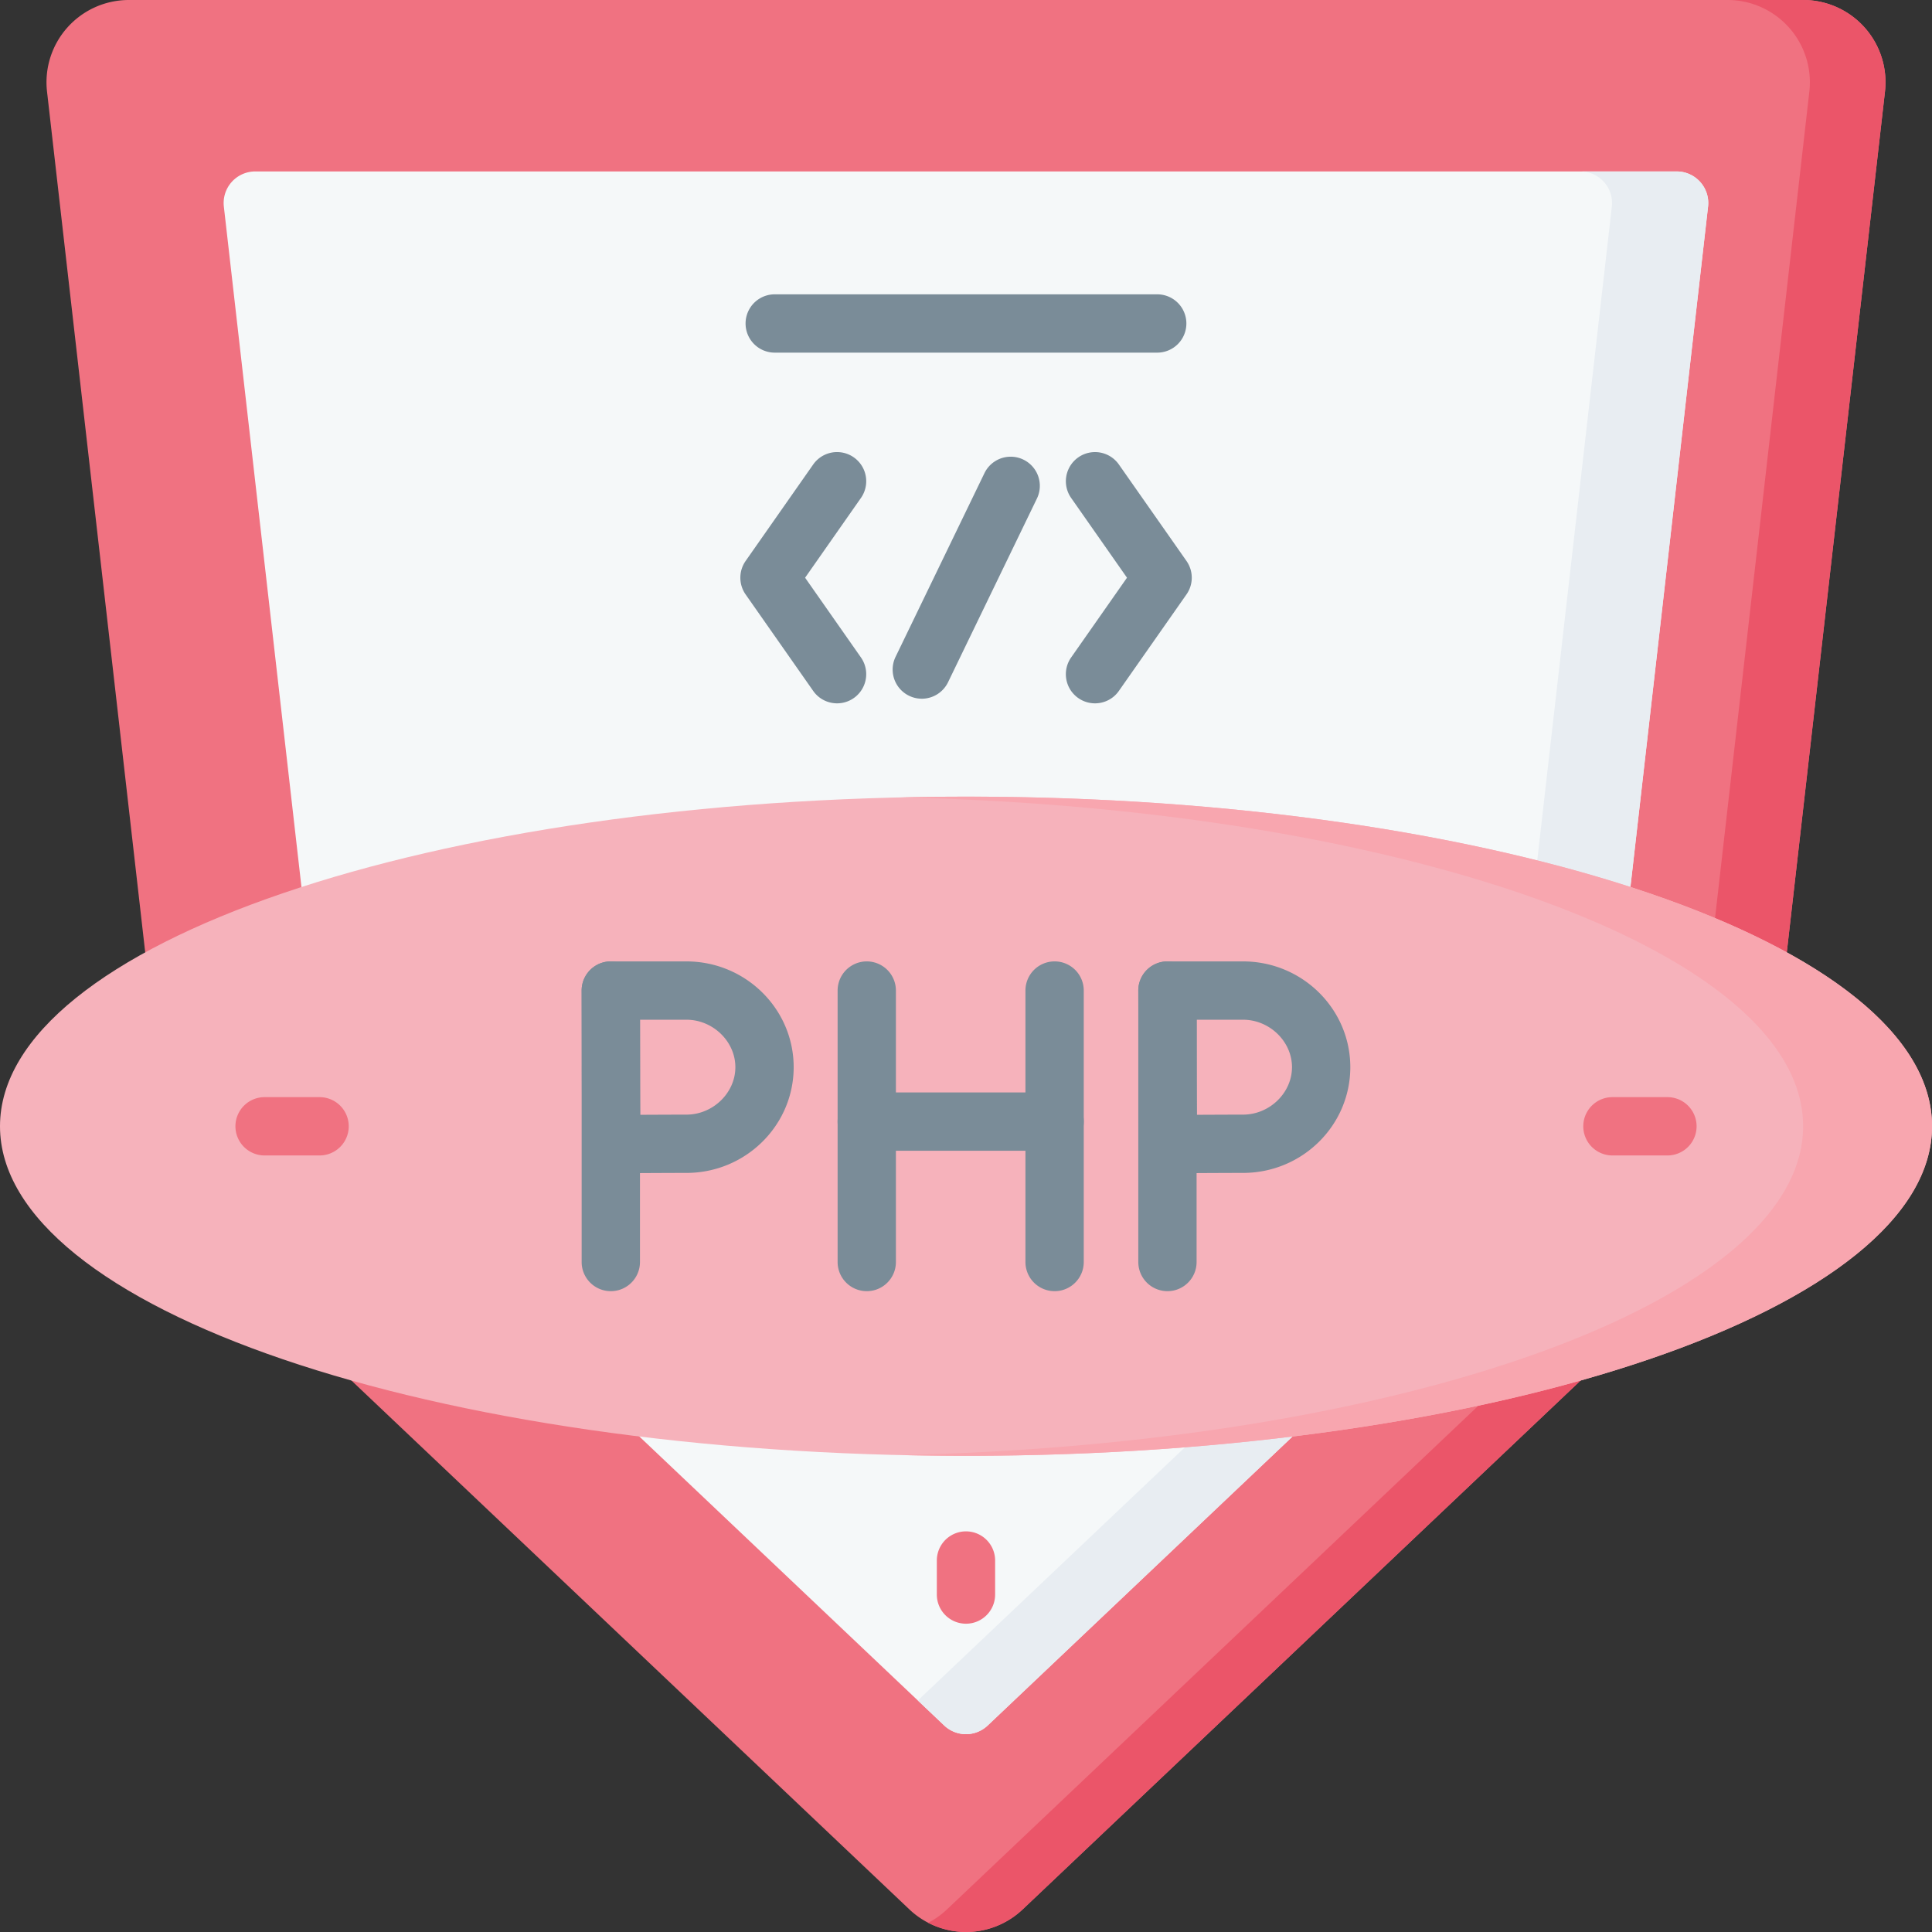<svg xmlns="http://www.w3.org/2000/svg" width="82" height="82" fill="none" viewBox="0 0 82 82"><rect x="0" y="0" width="82" height="82" fill="#333333" stroke="none"/><g clip-path="url(#a)"><path fill="#f07281" d="M43.403 81.042 73.65 52.37a3.5 3.5 0 0 0 1.068-2.14l5.286-46.34A3.493 3.493 0 0 0 76.534 0H5.466a3.493 3.493 0 0 0-3.47 3.889L7.282 50.23a3.5 3.5 0 0 0 1.067 2.139l30.248 28.672a3.493 3.493 0 0 0 4.806 0"/><path fill="#eb5569" d="M76.534 0h-3.21a3.493 3.493 0 0 1 3.47 3.889L71.507 50.23a3.5 3.5 0 0 1-1.067 2.139L40.192 81.042a3.5 3.5 0 0 1-.797.566 3.49 3.49 0 0 0 4.008-.566L73.65 52.37a3.5 3.5 0 0 0 1.068-2.14l5.286-46.34A3.493 3.493 0 0 0 76.534 0"/><path fill="#f5f8f9" d="M13.984 48.07 9.501 8.77a1.34 1.34 0 0 1 1.332-1.493h60.329c.8 0 1.422.697 1.331 1.493l-4.483 39.3a1.34 1.34 0 0 1-.41.821L41.92 73.235a1.34 1.34 0 0 1-1.845 0L14.394 48.891a1.34 1.34 0 0 1-.41-.82"/><path fill="#e8edf2" d="M71.164 7.277h-4.085c.8 0 1.422.697 1.332 1.493l-4.483 39.3a1.34 1.34 0 0 1-.41.821L38.957 72.173l1.12 1.062a1.34 1.34 0 0 0 1.845 0l25.68-24.344a1.34 1.34 0 0 0 .41-.82L72.497 8.77a1.34 1.34 0 0 0-1.332-1.493"/><path fill="#7a8c98" d="M35.529 29.852c-.39 0-.774-.184-1.015-.528l-2.868-4.094a1.24 1.24 0 0 1 0-1.42l2.868-4.095a1.237 1.237 0 1 1 2.027 1.42l-2.37 3.385 2.37 3.384a1.238 1.238 0 0 1-1.012 1.948m10.946 0a1.237 1.237 0 0 1-1.012-1.948l2.37-3.384-2.37-3.385a1.237 1.237 0 1 1 2.026-1.42l2.869 4.094c.299.427.299.994 0 1.42l-2.869 4.095c-.24.344-.624.528-1.014.528m-7.351-.197a1.237 1.237 0 0 1-1.113-1.777l3.772-7.796a1.237 1.237 0 1 1 2.227 1.078l-3.772 7.796a1.24 1.24 0 0 1-1.114.7m9.992-14.689H32.882a1.237 1.237 0 1 1 0-2.475h16.234a1.237 1.237 0 1 1 0 2.475"/><path fill="#f07281" d="M41 68.915a1.237 1.237 0 0 1-1.238-1.238v-1.444a1.237 1.237 0 1 1 2.474 0v1.444c0 .684-.553 1.238-1.237 1.238"/><path fill="#f6b2bb" d="M41 61.789c22.644 0 41-6.263 41-13.988 0-7.726-18.356-13.989-41-13.989S0 40.076 0 47.802C0 55.527 18.356 61.79 41 61.79"/><path fill="#f8a6af" d="M41.003 33.813q-1.38 0-2.737.031c21.367.48 38.263 6.545 38.263 13.957 0 7.411-16.896 13.476-38.263 13.956a122 122 0 0 0 2.737.032c22.643 0 41-6.263 41-13.988 0-7.726-18.357-13.989-41-13.989"/><path fill="#7a8c98" d="M36.788 54.801a1.237 1.237 0 0 1-1.237-1.237V42.042a1.237 1.237 0 1 1 2.474 0v11.522c0 .683-.553 1.237-1.237 1.237m7.972 0a1.237 1.237 0 0 1-1.237-1.237V42.042a1.237 1.237 0 1 1 2.475 0v11.522c0 .683-.554 1.237-1.237 1.237"/><path fill="#7a8c98" d="M44.761 48.842h-7.973a1.237 1.237 0 0 1 0-2.475h7.973a1.237 1.237 0 1 1 0 2.475m-18.836 5.959a1.237 1.237 0 0 1-1.238-1.237V42.042a1.237 1.237 0 1 1 2.475 0v11.522c0 .683-.554 1.237-1.237 1.237"/><path fill="#7a8c98" d="M25.948 49.797a1.24 1.24 0 0 1-1.238-1.23s-.015-2.366-.015-3.273c0-.743-.008-3.248-.008-3.248a1.237 1.237 0 0 1 1.238-1.241h3.208c2.51 0 4.553 2.013 4.553 4.489s-2.043 4.488-4.553 4.488c-.888 0-3.177.015-3.178.015zm1.218-6.517.005 2.014c0 .463.003 1.308.007 2.021.692-.003 1.504-.007 1.955-.007 1.127 0 2.078-.922 2.078-2.014s-.951-2.014-2.078-2.014zM49.55 54.801a1.237 1.237 0 0 1-1.237-1.237V42.042a1.237 1.237 0 1 1 2.474 0v11.522c0 .683-.554 1.237-1.237 1.237"/><path fill="#7a8c98" d="M49.572 49.797a1.24 1.24 0 0 1-1.237-1.23s-.015-2.366-.015-3.273c0-.743-.008-3.248-.008-3.248a1.237 1.237 0 0 1 1.238-1.241h3.208c2.51 0 4.553 2.013 4.553 4.489s-2.042 4.488-4.553 4.488c-.888 0-3.178.015-3.178.015zm1.22-6.517.003 2.014c0 .463.004 1.308.008 2.021.692-.003 1.504-.007 1.955-.007 1.126 0 2.078-.922 2.078-2.014s-.952-2.014-2.078-2.014z"/><path fill="#f07281" d="M13.564 49.041H11.23a1.237 1.237 0 1 1 0-2.475h2.334a1.237 1.237 0 0 1 0 2.475m57.207 0h-2.334a1.237 1.237 0 1 1 0-2.475h2.334a1.237 1.237 0 1 1 0 2.475"/></g><defs><clipPath id="a"><path fill="#fff" d="M0 0h82v82H0z"/></clipPath></defs></svg>
